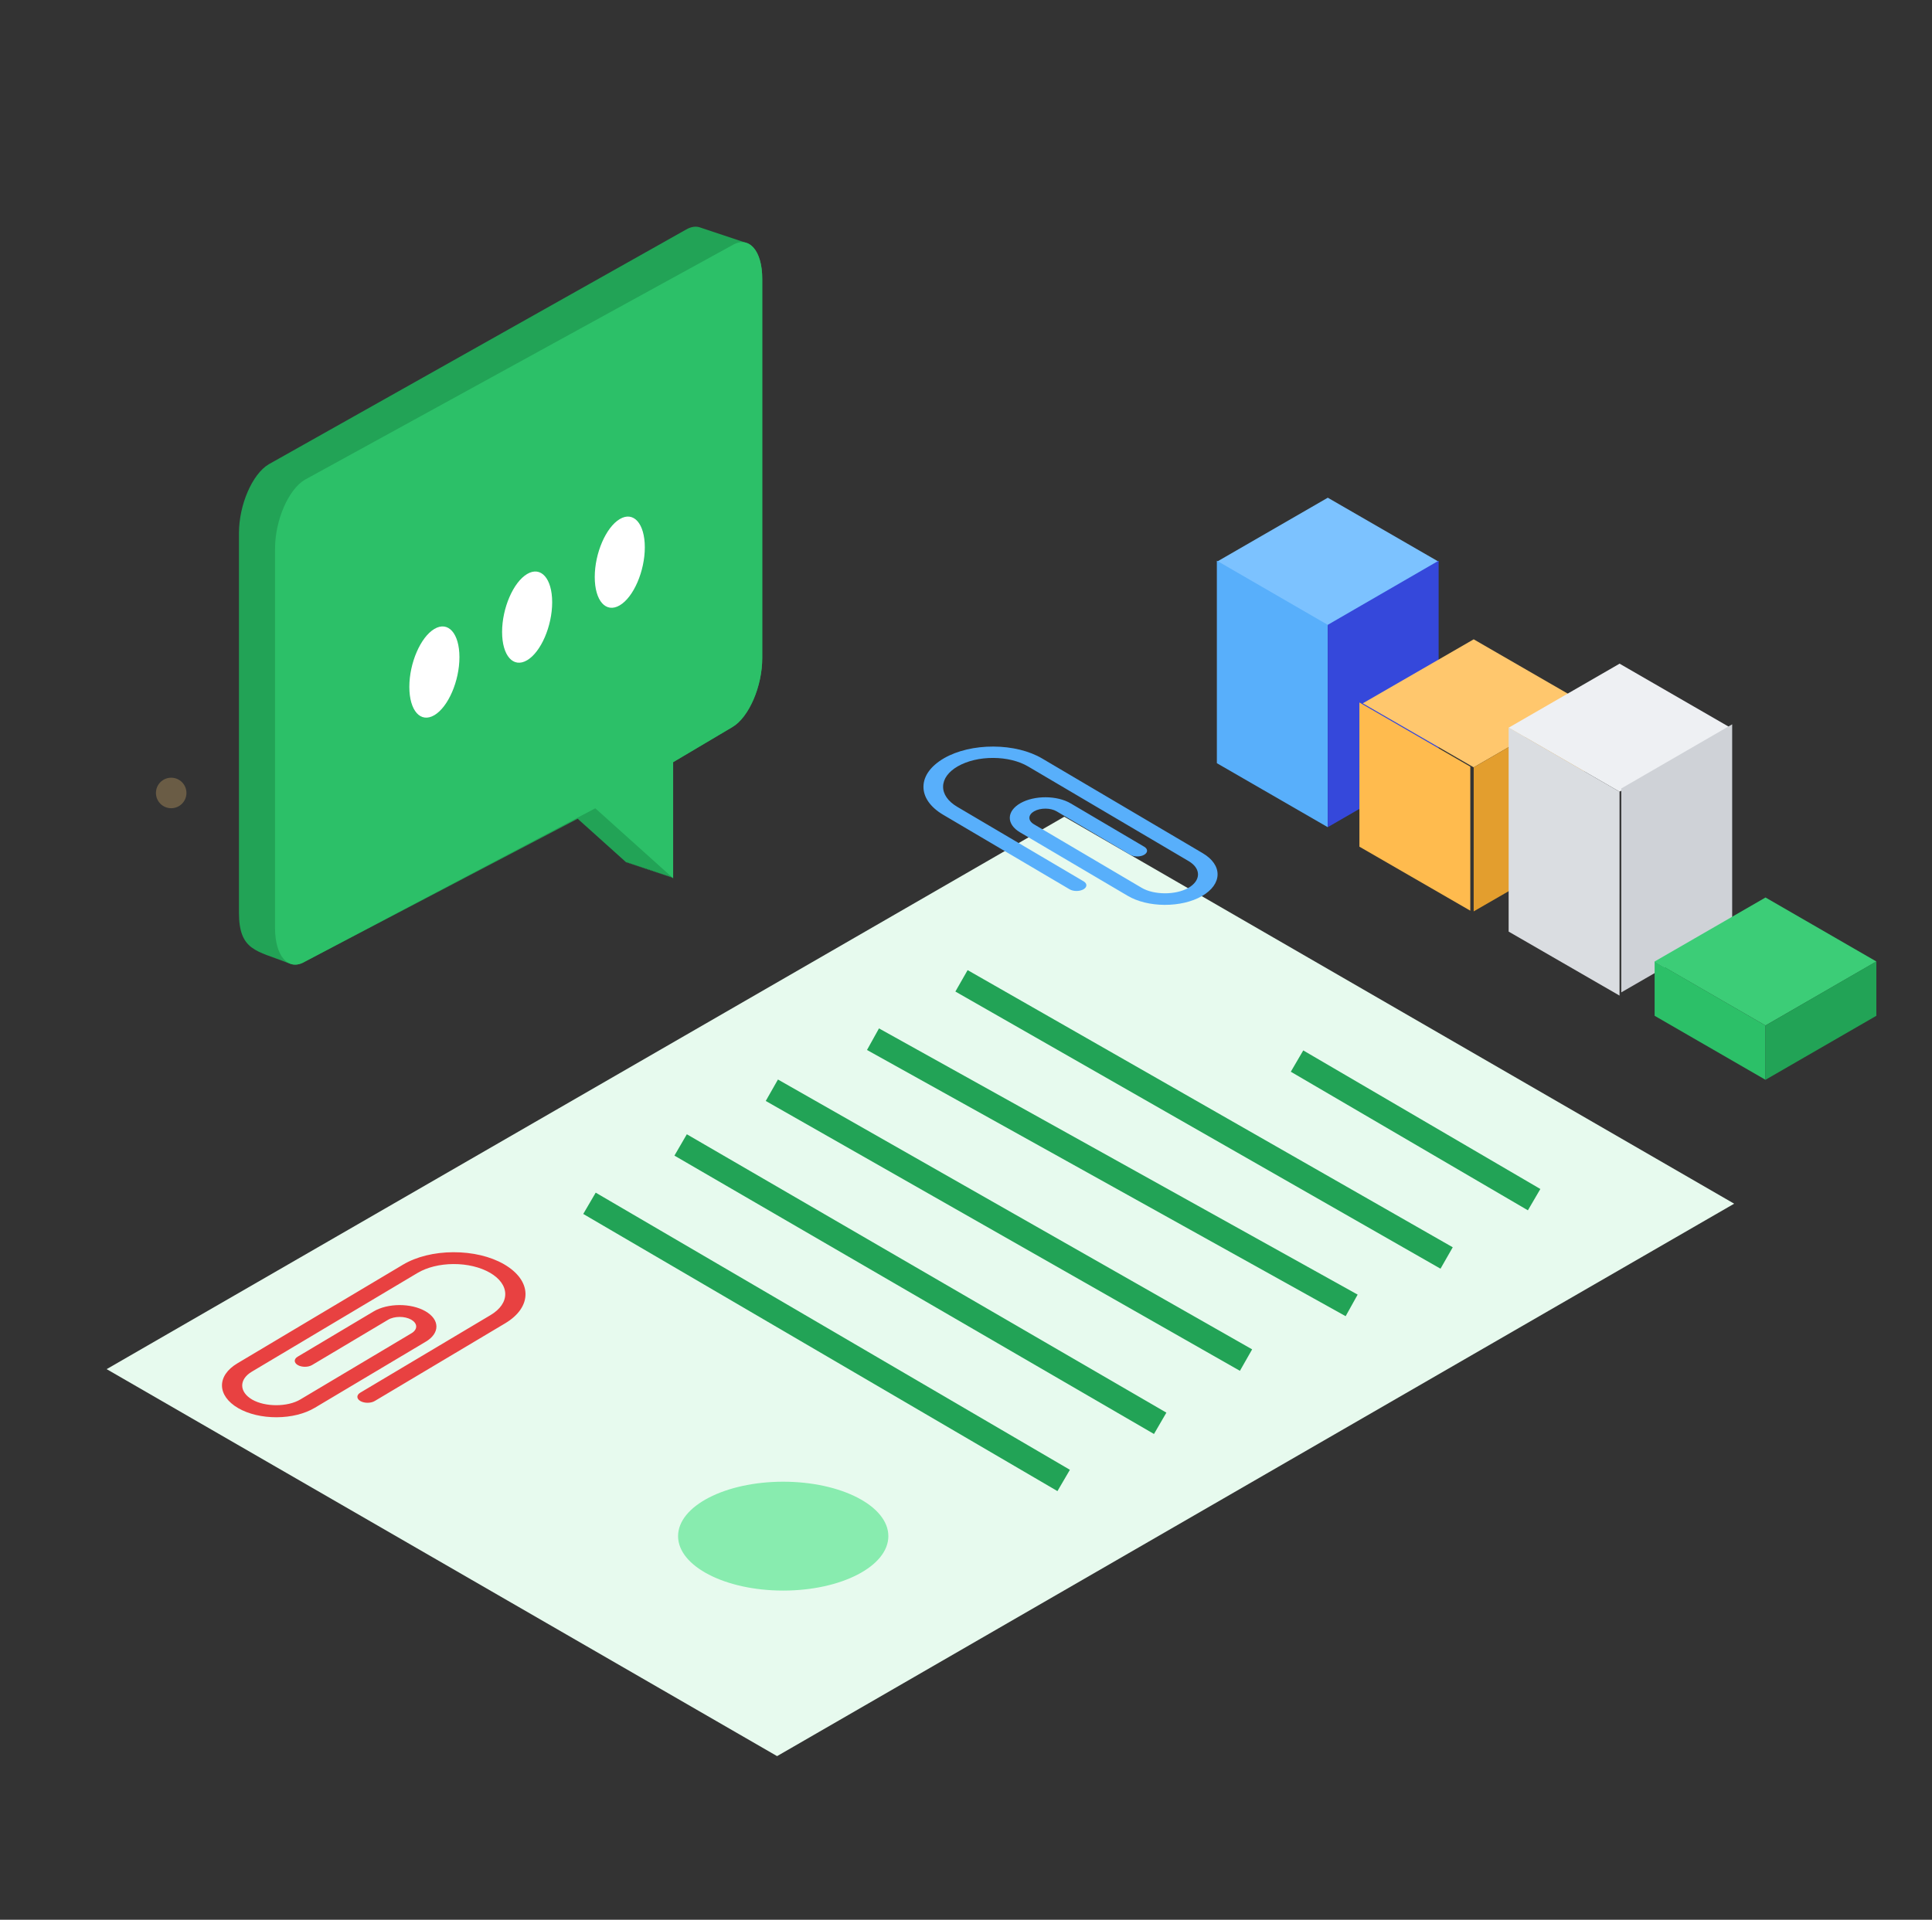 <svg width="163" height="162" viewBox="0 0 163 162" fill="none" xmlns="http://www.w3.org/2000/svg">
<rect x="0" y="0" width="163" height="162" fill="#333333" stroke="none"/>
<path d="M8.998 115.537L89.792 68.921L146.309 101.575L65.562 148.193L8.998 115.537Z" fill="#E7FAEE"/>
<path d="M112.024 42L121.379 47.401L112.023 52.803L102.668 47.401L112.024 42Z" fill="#7CC2FF"/>
<path d="M102.664 47.315L102.665 64.402L112.02 69.803L112.021 52.729L102.664 47.315Z" fill="#58AFFB"/>
<path d="M112.02 52.729L112.02 69.803L121.375 64.401L121.376 47.316L112.02 52.729Z" fill="#3548DB"/>
<path d="M124.333 53.95L133.687 59.351L124.331 64.753L114.977 59.351L124.333 53.95Z" fill="#FFC76D"/>
<path d="M114.691 59.281L114.692 71.448L124.047 76.85L124.048 64.695L114.691 59.281Z" fill="#FFBB4E"/>
<path d="M124.333 64.754L124.332 76.909L133.688 71.507L133.689 59.342L124.333 64.754Z" fill="#E39E2E"/>
<path d="M136.641 56.005L145.996 61.406L136.64 66.808L127.285 61.406L136.641 56.005Z" fill="#EEF0F3"/>
<path d="M127.281 61.394L127.282 78.614L136.637 84.015L136.638 66.808L127.281 61.394Z" fill="#DADDE1"/>
<path d="M136.786 66.535L136.785 83.743L146.141 78.34L146.141 61.122L136.786 66.535Z" fill="#CFD2D7"/>
<path d="M148.954 75.736L158.308 81.137L148.953 86.539L139.598 81.137L148.954 75.736Z" fill="#3CCD77"/>
<path d="M139.598 81.125L139.598 85.719L148.953 91.121L148.954 86.539L139.598 81.125Z" fill="#2CC068"/>
<path d="M148.95 86.54L148.949 91.121L158.305 85.719L158.305 81.127L148.95 86.54Z" fill="#22A356"/>
<path d="M74.949 129.63C74.949 132.166 70.978 134.223 66.079 134.223C61.18 134.223 57.208 132.166 57.208 129.63C57.208 127.092 61.18 125.036 66.079 125.036C70.978 125.036 74.949 127.092 74.949 129.63Z" fill="#88ECAF"/>
<path fill-rule="evenodd" clip-rule="evenodd" d="M128.906 102.134L108.903 90.439L109.954 88.641L129.957 100.335L128.906 102.134Z" fill="#22A356"/>
<path d="M81.637 81.865L80.604 83.673L121.533 107.061L122.566 105.253L81.637 81.865Z" fill="#22A356"/>
<path d="M74.159 86.783L73.147 88.604L113.53 111.068L114.543 109.248L74.159 86.783Z" fill="#22A356"/>
<path d="M65.635 91.096L64.605 92.906L104.61 115.679L105.641 113.868L65.635 91.096Z" fill="#22A356"/>
<path d="M57.947 95.717L56.901 97.518L97.36 121.009L98.406 119.208L57.947 95.717Z" fill="#22A356"/>
<path d="M50.259 100.643L49.208 102.441L89.215 125.829L90.266 124.031L50.259 100.643Z" fill="#22A356"/>
<path d="M42.524 106.685C43.685 107.362 44.318 108.237 44.336 109.172C44.352 110.114 43.742 111.002 42.614 111.673L31.615 118.227C31.286 118.424 30.744 118.424 30.407 118.231C30.07 118.034 30.067 117.72 30.394 117.524L41.394 110.972C42.2 110.49 42.639 109.853 42.627 109.179C42.615 108.51 42.159 107.881 41.349 107.408C40.504 106.923 39.415 106.665 38.261 106.669C37.108 106.674 36.029 106.942 35.221 107.423L21.249 115.749C20.152 116.403 20.166 117.459 21.277 118.107C22.384 118.743 24.267 118.735 25.334 118.098L34.718 112.508C34.974 112.356 35.117 112.147 35.114 111.933C35.109 111.719 34.962 111.517 34.701 111.364C34.152 111.05 33.272 111.053 32.74 111.371L26.331 115.189C26.001 115.386 25.462 115.388 25.125 115.194C24.788 114.997 24.782 114.683 25.111 114.488L31.519 110.669C32.711 109.959 34.672 109.95 35.892 110.65C36.488 110.997 36.813 111.447 36.82 111.927C36.829 112.403 36.508 112.871 35.937 113.21L26.556 118.8C25.704 119.308 24.561 119.592 23.342 119.597C22.119 119.602 20.968 119.329 20.096 118.828C18.296 117.778 18.273 116.092 20.027 115.047L33.999 106.721C35.125 106.049 36.634 105.677 38.244 105.67C39.853 105.664 41.375 106.023 42.524 106.685Z" fill="#E84141"/>
<path d="M79.666 63.973C78.541 64.623 77.928 65.462 77.911 66.359C77.894 67.262 78.486 68.114 79.579 68.758L90.238 75.044C90.557 75.233 91.082 75.234 91.409 75.048C91.735 74.859 91.74 74.558 91.421 74.371L80.762 68.085C79.981 67.624 79.555 67.012 79.568 66.365C79.579 65.724 80.019 65.121 80.806 64.667C81.624 64.202 82.679 63.954 83.798 63.959C84.916 63.964 85.962 64.221 86.745 64.682L100.285 72.667C101.348 73.295 101.335 74.307 100.257 74.929C99.184 75.539 97.361 75.531 96.325 74.921L87.231 69.558C86.984 69.413 86.844 69.212 86.848 69.007C86.853 68.802 86.994 68.609 87.248 68.462C87.78 68.16 88.632 68.162 89.149 68.468L95.359 72.13C95.679 72.319 96.201 72.321 96.528 72.135C96.855 71.947 96.86 71.645 96.542 71.457L90.331 67.794C89.177 67.113 87.276 67.106 86.094 67.776C85.516 68.11 85.202 68.541 85.194 69.001C85.185 69.458 85.497 69.906 86.049 70.232L95.141 75.594C95.968 76.081 97.076 76.353 98.257 76.358C99.441 76.363 100.556 76.102 101.401 75.621C103.146 74.613 103.167 72.996 101.468 71.995L87.927 64.008C86.836 63.364 85.376 63.006 83.814 63C82.255 62.994 80.78 63.339 79.666 63.973Z" fill="#58AFFB"/>
<path d="M22.673 39.179L57.875 19.378C58.333 19.107 58.761 19.067 59.129 19.216C59.173 19.227 59.215 19.242 59.256 19.258C59.299 19.27 59.341 19.284 59.383 19.3C59.426 19.313 59.468 19.326 59.509 19.342C59.552 19.355 59.594 19.368 59.636 19.385C59.679 19.397 59.72 19.41 59.761 19.427C59.804 19.439 59.847 19.452 59.888 19.469C59.931 19.48 59.974 19.494 60.015 19.511C60.058 19.523 60.1 19.536 60.141 19.553C60.184 19.565 60.226 19.578 60.268 19.596C60.311 19.607 60.353 19.62 60.394 19.637C60.437 19.649 60.479 19.663 60.521 19.68C60.564 19.692 60.606 19.705 60.648 19.722C60.69 19.733 60.732 19.747 60.774 19.764C60.817 19.775 60.858 19.79 60.901 19.806C60.943 19.818 60.985 19.831 61.026 19.848C61.069 19.86 61.111 19.874 61.153 19.89C61.196 19.902 61.238 19.916 61.28 19.932C61.322 19.944 61.364 19.958 61.406 19.974C61.449 19.987 61.491 20 61.533 20.017C61.575 20.029 61.617 20.042 61.659 20.059C61.702 20.071 61.744 20.085 61.785 20.101C61.828 20.113 61.87 20.127 61.911 20.143C61.955 20.155 61.997 20.169 62.038 20.185C62.081 20.198 62.123 20.211 62.164 20.228C62.208 20.24 62.249 20.253 62.291 20.27C62.334 20.282 62.376 20.295 62.418 20.312C62.461 20.324 62.503 20.337 62.544 20.354C62.587 20.366 62.629 20.379 62.671 20.396C62.713 20.407 62.755 20.422 62.797 20.439C62.84 20.45 62.882 20.463 62.923 20.48C63.744 20.706 64.309 21.831 64.309 23.523V55.535C64.309 57.925 63.184 60.529 61.796 61.351L56.791 64.318V74.111L56.664 73.998V74.068L56.538 73.955V74.026L56.412 73.913V73.984L56.285 73.871V73.942L56.159 73.829V73.901L56.032 73.787V73.859L55.906 73.744V73.816L55.779 73.702V73.774L55.653 73.66V73.731L55.526 73.618V73.689L55.4 73.576V73.648L55.274 73.534V73.605L55.147 73.491V73.563L55.02 73.449V73.521L54.894 73.407V73.479L54.767 73.365V73.436L54.641 73.323V73.394L54.514 73.281V73.352L54.388 73.239V73.31L54.262 73.196V73.268L54.135 73.154V73.226L54.009 73.112V73.183L53.882 73.07V73.141L53.756 73.028V73.099L53.63 72.986V73.057L53.503 72.944V73.016L53.377 72.901V72.973L53.25 72.859V72.931L53.124 72.817V72.889L52.997 72.775V72.846L52.87 72.733V72.805L48.738 69.091L25.718 81.152C25.261 81.424 24.833 81.463 24.464 81.314C24.421 81.302 24.379 81.288 24.337 81.272C24.294 81.26 24.253 81.246 24.211 81.23C21.692 80.218 20.16 80.261 20.16 77.007V44.995C20.16 42.605 21.285 40.001 22.673 39.179Z" fill="#22A356"/>
<path d="M25.718 40.485L61.796 20.684C63.184 19.862 64.309 21.133 64.309 23.523V55.535C64.309 57.925 63.184 60.529 61.796 61.351L56.791 64.318V74.111L50.224 68.209L25.718 81.152C24.33 81.975 23.205 80.704 23.205 78.315V46.301C23.205 43.912 24.33 41.308 25.718 40.485Z" fill="#2CC068"/>
<path d="M50.178 48.692C50.178 50.702 51.123 51.77 52.291 51.079C53.456 50.388 54.402 48.198 54.402 46.188C54.402 44.179 53.456 43.111 52.291 43.802C51.123 44.493 50.178 46.684 50.178 48.692Z" fill="white"/>
<path d="M42.361 53.328C42.361 55.338 43.307 56.405 44.473 55.714C45.64 55.023 46.586 52.833 46.586 50.823C46.586 48.814 45.64 47.746 44.473 48.438C43.307 49.129 42.361 51.319 42.361 53.328Z" fill="white"/>
<path d="M34.535 57.963C34.535 59.972 35.481 61.041 36.648 60.35C37.816 59.658 38.762 57.468 38.762 55.459C38.762 53.45 37.816 52.381 36.648 53.073C35.481 53.764 34.535 55.954 34.535 57.963Z" fill="white"/>
<g opacity="0.3">
<path d="M13.156 66.915C13.156 67.626 13.732 68.203 14.443 68.203C15.154 68.203 15.73 67.626 15.73 66.915C15.73 66.204 15.154 65.628 14.443 65.628C13.732 65.628 13.156 66.204 13.156 66.915Z" fill="#EABD70"/>
</g>
</svg>
